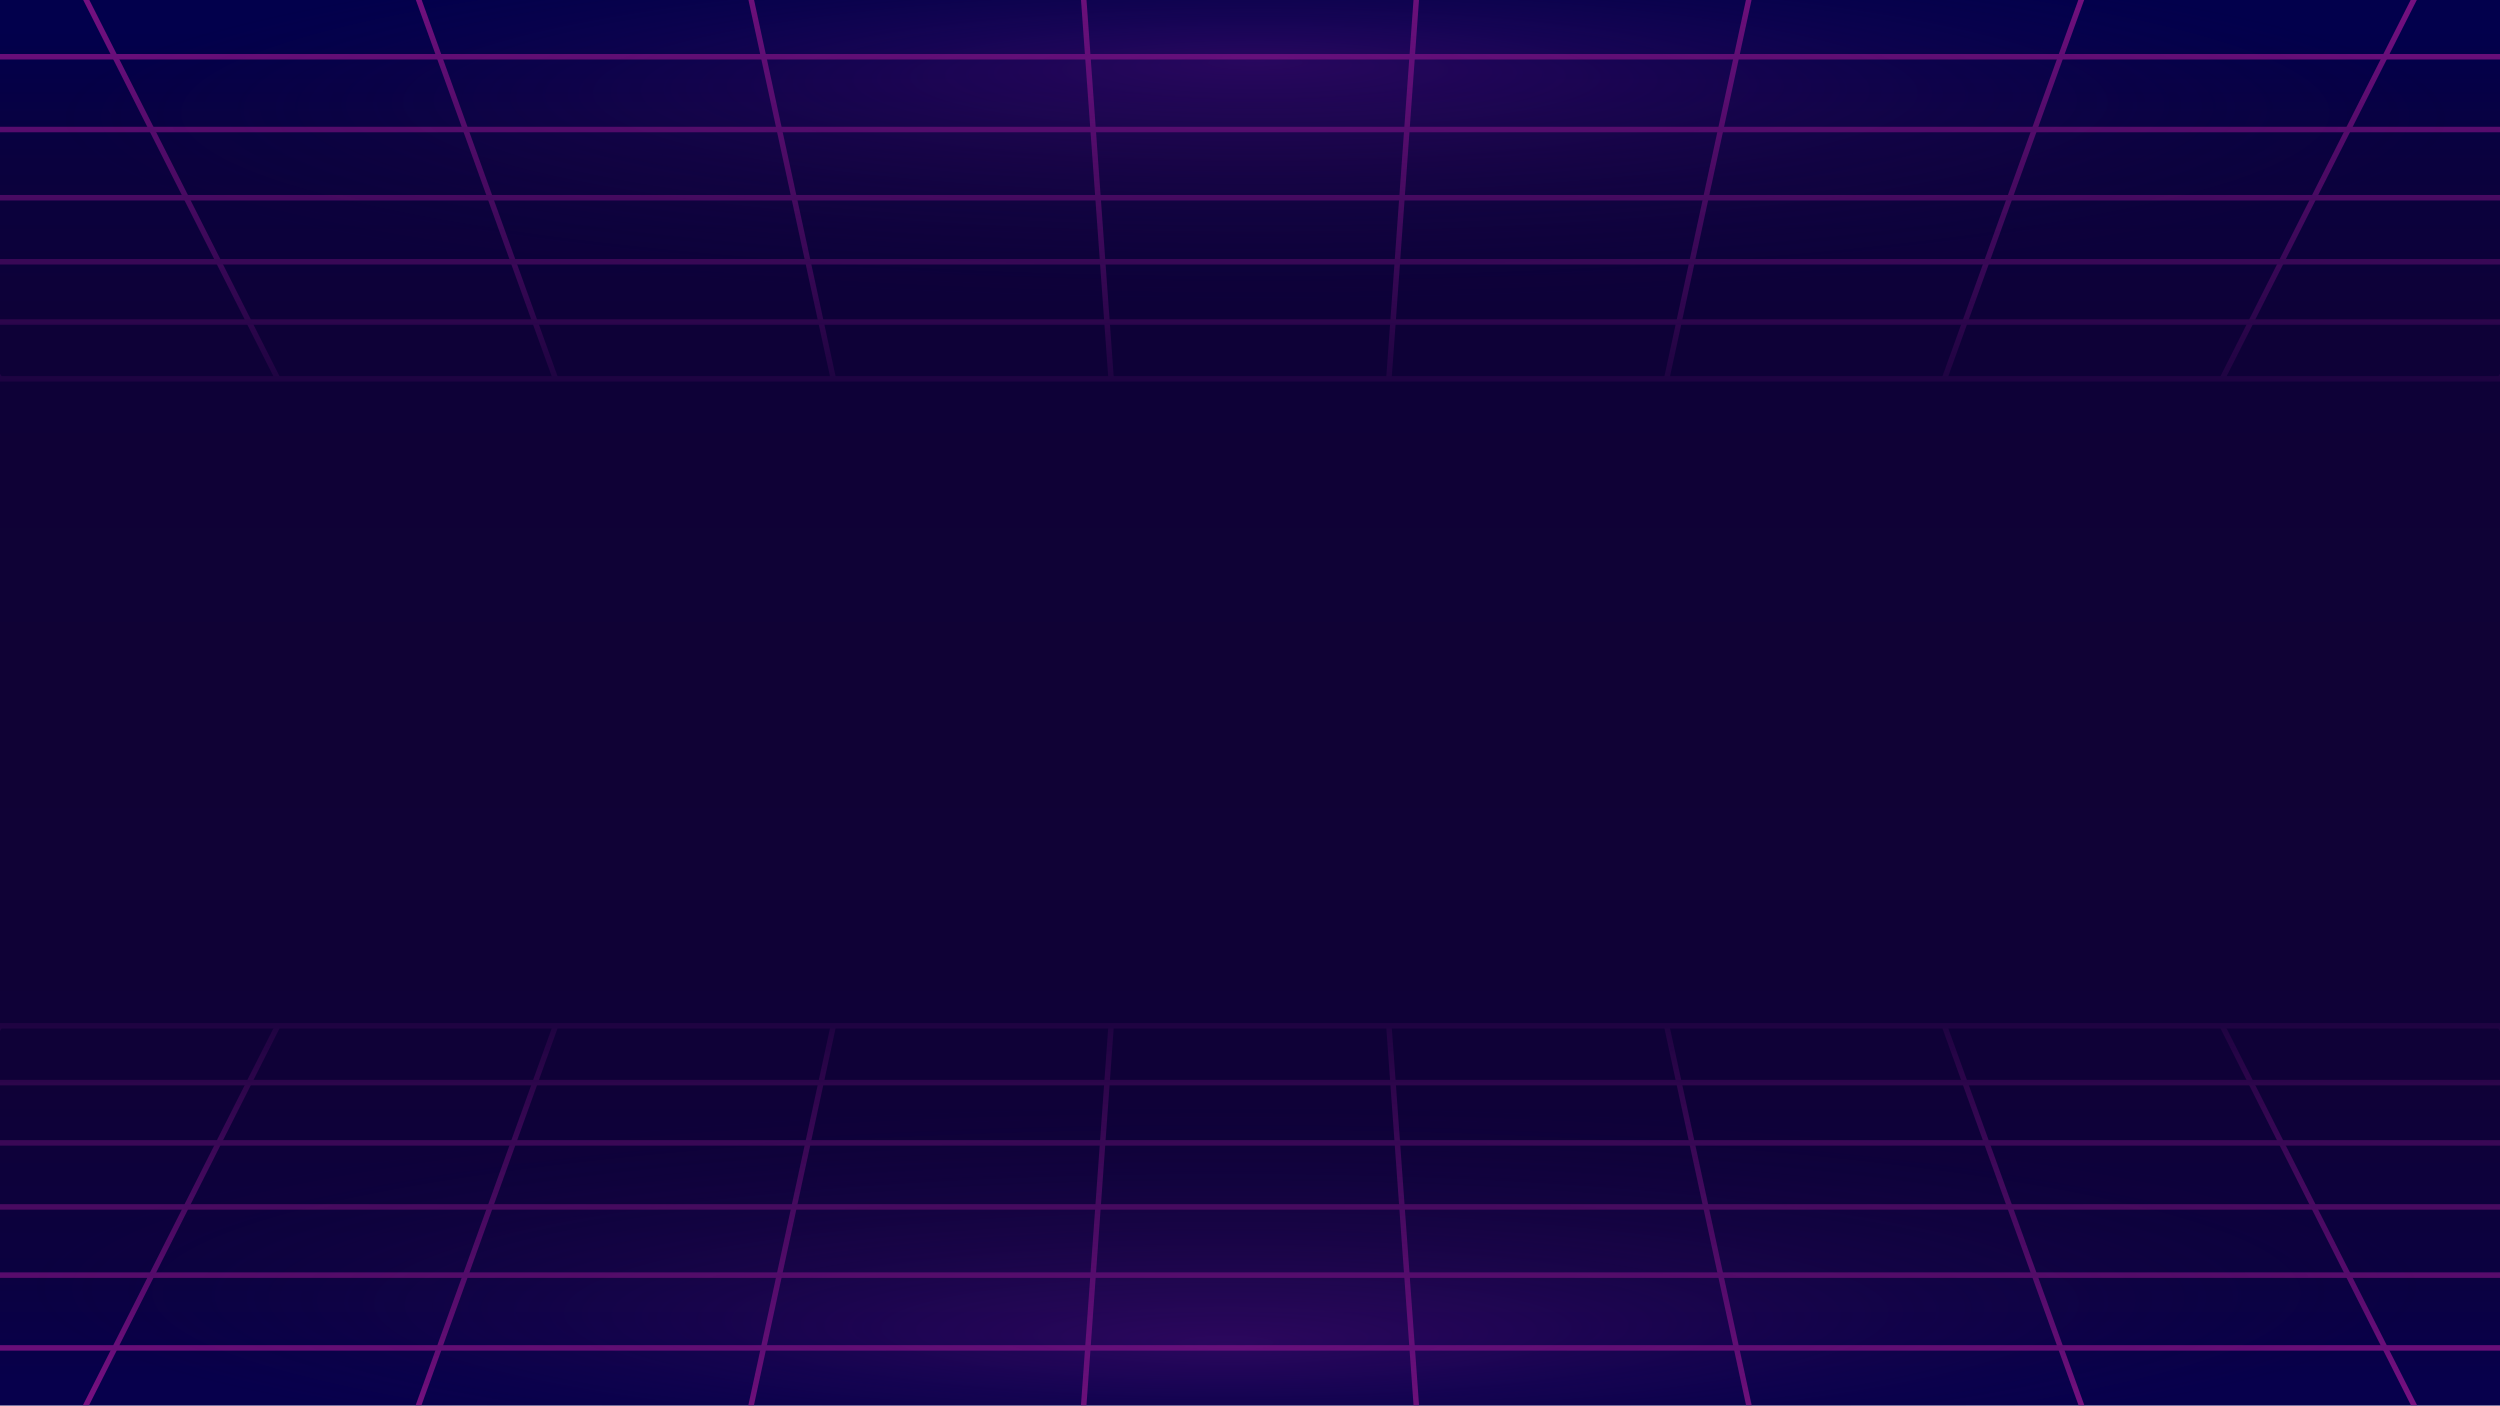 <?xml version="1.0" encoding="UTF-8"?>
<svg id="Ebene_1" data-name="Ebene 1" xmlns="http://www.w3.org/2000/svg" xmlns:xlink="http://www.w3.org/1999/xlink" viewBox="0 0 1366 768">
  <defs>
    <style>
      .cls-1 {
        fill: none;
        stroke: #8a1389;
        stroke-miterlimit: 10;
        stroke-width: 3px;
      }

      .cls-2 {
        fill: url(#Unbenannter_Verlauf_6);
      }

      .cls-2, .cls-3, .cls-4, .cls-5, .cls-6 {
        stroke-width: 0px;
      }

      .cls-3 {
        fill: url(#Unbenannter_Verlauf_25);
      }

      .cls-3, .cls-6 {
        opacity: .38;
      }

      .cls-4 {
        fill: url(#Unbenannter_Verlauf_15);
      }

      .cls-5 {
        fill: url(#Unbenannter_Verlauf_6-2);
      }

      .cls-7 {
        mask: url(#mask-1);
      }

      .cls-8 {
        mask: url(#mask);
      }

      .cls-6 {
        fill: url(#Unbenannter_Verlauf_25-2);
      }
    </style>
    <linearGradient id="Unbenannter_Verlauf_15" data-name="Unbenannter Verlauf 15" x1="683" y1="753.85" x2="683" y2="15" gradientUnits="userSpaceOnUse">
      <stop offset="0" stop-color="#07004c"/>
      <stop offset="0" stop-color="#07004b"/>
      <stop offset=".1" stop-color="#0c013e"/>
      <stop offset=".22" stop-color="#0f0137"/>
      <stop offset=".49" stop-color="#100235"/>
      <stop offset=".77" stop-color="#0e0137"/>
      <stop offset=".9" stop-color="#0a013e"/>
      <stop offset=".99" stop-color="#02004b"/>
      <stop offset="1" stop-color="#02004c"/>
    </linearGradient>
    <linearGradient id="Unbenannter_Verlauf_6" data-name="Unbenannter Verlauf 6" x1="414.5" y1="621.5" x2="700.71" y2="621.5" gradientTransform="translate(125.39 -519.61)" gradientUnits="userSpaceOnUse">
      <stop offset="0" stop-color="#000" stop-opacity="0"/>
      <stop offset="1" stop-color="#fff"/>
    </linearGradient>
    <mask id="mask" x="-156" y="-41.21" width="1678" height="286.21" maskUnits="userSpaceOnUse">
      <rect class="cls-2" x="539.89" y="-737.11" width="286.21" height="1678" transform="translate(581.11 784.89) rotate(-90)"/>
    </mask>
    <linearGradient id="Unbenannter_Verlauf_6-2" data-name="Unbenannter Verlauf 6" x1="986.5" y1="621.5" x2="1272.71" y2="621.5" gradientTransform="translate(-446.61 44.11)" xlink:href="#Unbenannter_Verlauf_6"/>
    <mask id="mask-1" x="-156" y="522.5" width="1678" height="286.21" maskUnits="userSpaceOnUse">
      <rect class="cls-5" x="539.89" y="-173.39" width="286.21" height="1678" transform="translate(1348.61 -17.39) rotate(90)"/>
    </mask>
    <radialGradient id="Unbenannter_Verlauf_25" data-name="Unbenannter Verlauf 25" cx="675.17" cy="33.64" fx="675.17" fy="-101.06" r="417.4" gradientTransform="translate(-380.86 57.22) scale(1.58 .24)" gradientUnits="userSpaceOnUse">
      <stop offset="0" stop-color="#641281"/>
      <stop offset=".25" stop-color="#531071" stop-opacity=".79"/>
      <stop offset=".77" stop-color="#2b0c4a" stop-opacity=".25"/>
      <stop offset="1" stop-color="#180a38" stop-opacity="0"/>
    </radialGradient>
    <radialGradient id="Unbenannter_Verlauf_25-2" data-name="Unbenannter Verlauf 25" cx="675.17" cy="33.64" fx="675.17" fy="-101.06" gradientTransform="translate(-390.86 715.22) scale(1.58 .24)" xlink:href="#Unbenannter_Verlauf_25"/>
  </defs>
  <rect class="cls-4" width="1366" height="768"/>
  <g class="cls-8">
    <g>
      <polygon class="cls-1" points="-142 -11.5 1508 -11.5 1366 207 0 207 -142 -11.5"/>
      <line class="cls-1" x1="-20.17" y1="175.96" x2="1386.17" y2="175.96"/>
      <line class="cls-1" x1="-41.57" y1="143.03" x2="1407.57" y2="143.03"/>
      <line class="cls-1" x1="-64.31" y1="108.04" x2="1430.31" y2="108.04"/>
      <line class="cls-1" x1="-88.53" y1="70.77" x2="1454.53" y2="70.77"/>
      <line class="cls-1" x1="-114.37" y1="31.01" x2="1480.37" y2="31.01"/>
      <line class="cls-1" x1="1324.67" y1="-11.5" x2="1214.22" y2="207"/>
      <line class="cls-1" x1="1141.33" y1="-11.5" x2="1062.44" y2="207"/>
      <line class="cls-1" x1="958" y1="-11.5" x2="910.67" y2="207"/>
      <line class="cls-1" x1="774.67" y1="-11.5" x2="758.89" y2="207"/>
      <line class="cls-1" x1="591.33" y1="-11.5" x2="607.11" y2="207"/>
      <line class="cls-1" x1="408" y1="-11.5" x2="455.33" y2="207"/>
      <line class="cls-1" x1="224.67" y1="-11.5" x2="303.56" y2="207"/>
      <line class="cls-1" x1="41.33" y1="-11.5" x2="151.78" y2="207"/>
    </g>
  </g>
  <g class="cls-7">
    <g>
      <polygon class="cls-1" points="1508 779 -142 779 0 560.5 1366 560.5 1508 779"/>
      <line class="cls-1" x1="1386.17" y1="591.54" x2="-20.17" y2="591.54"/>
      <line class="cls-1" x1="1407.57" y1="624.47" x2="-41.57" y2="624.47"/>
      <line class="cls-1" x1="1430.31" y1="659.46" x2="-64.31" y2="659.46"/>
      <line class="cls-1" x1="1454.53" y1="696.73" x2="-88.53" y2="696.73"/>
      <line class="cls-1" x1="1480.37" y1="736.49" x2="-114.37" y2="736.49"/>
      <line class="cls-1" x1="41.33" y1="779" x2="151.78" y2="560.5"/>
      <line class="cls-1" x1="224.67" y1="779" x2="303.56" y2="560.5"/>
      <line class="cls-1" x1="408" y1="779" x2="455.33" y2="560.5"/>
      <line class="cls-1" x1="591.33" y1="779" x2="607.11" y2="560.5"/>
      <line class="cls-1" x1="774.67" y1="779" x2="758.89" y2="560.5"/>
      <line class="cls-1" x1="958" y1="779" x2="910.67" y2="560.5"/>
      <line class="cls-1" x1="1141.33" y1="779" x2="1062.44" y2="560.5"/>
      <line class="cls-1" x1="1324.67" y1="779" x2="1214.22" y2="560.5"/>
    </g>
  </g>
  <rect class="cls-3" x="-4" y="-56" width="1374" height="222"/>
  <rect class="cls-6" x="-14" y="602" width="1374" height="222" transform="translate(1346 1426) rotate(180)"/>
</svg>